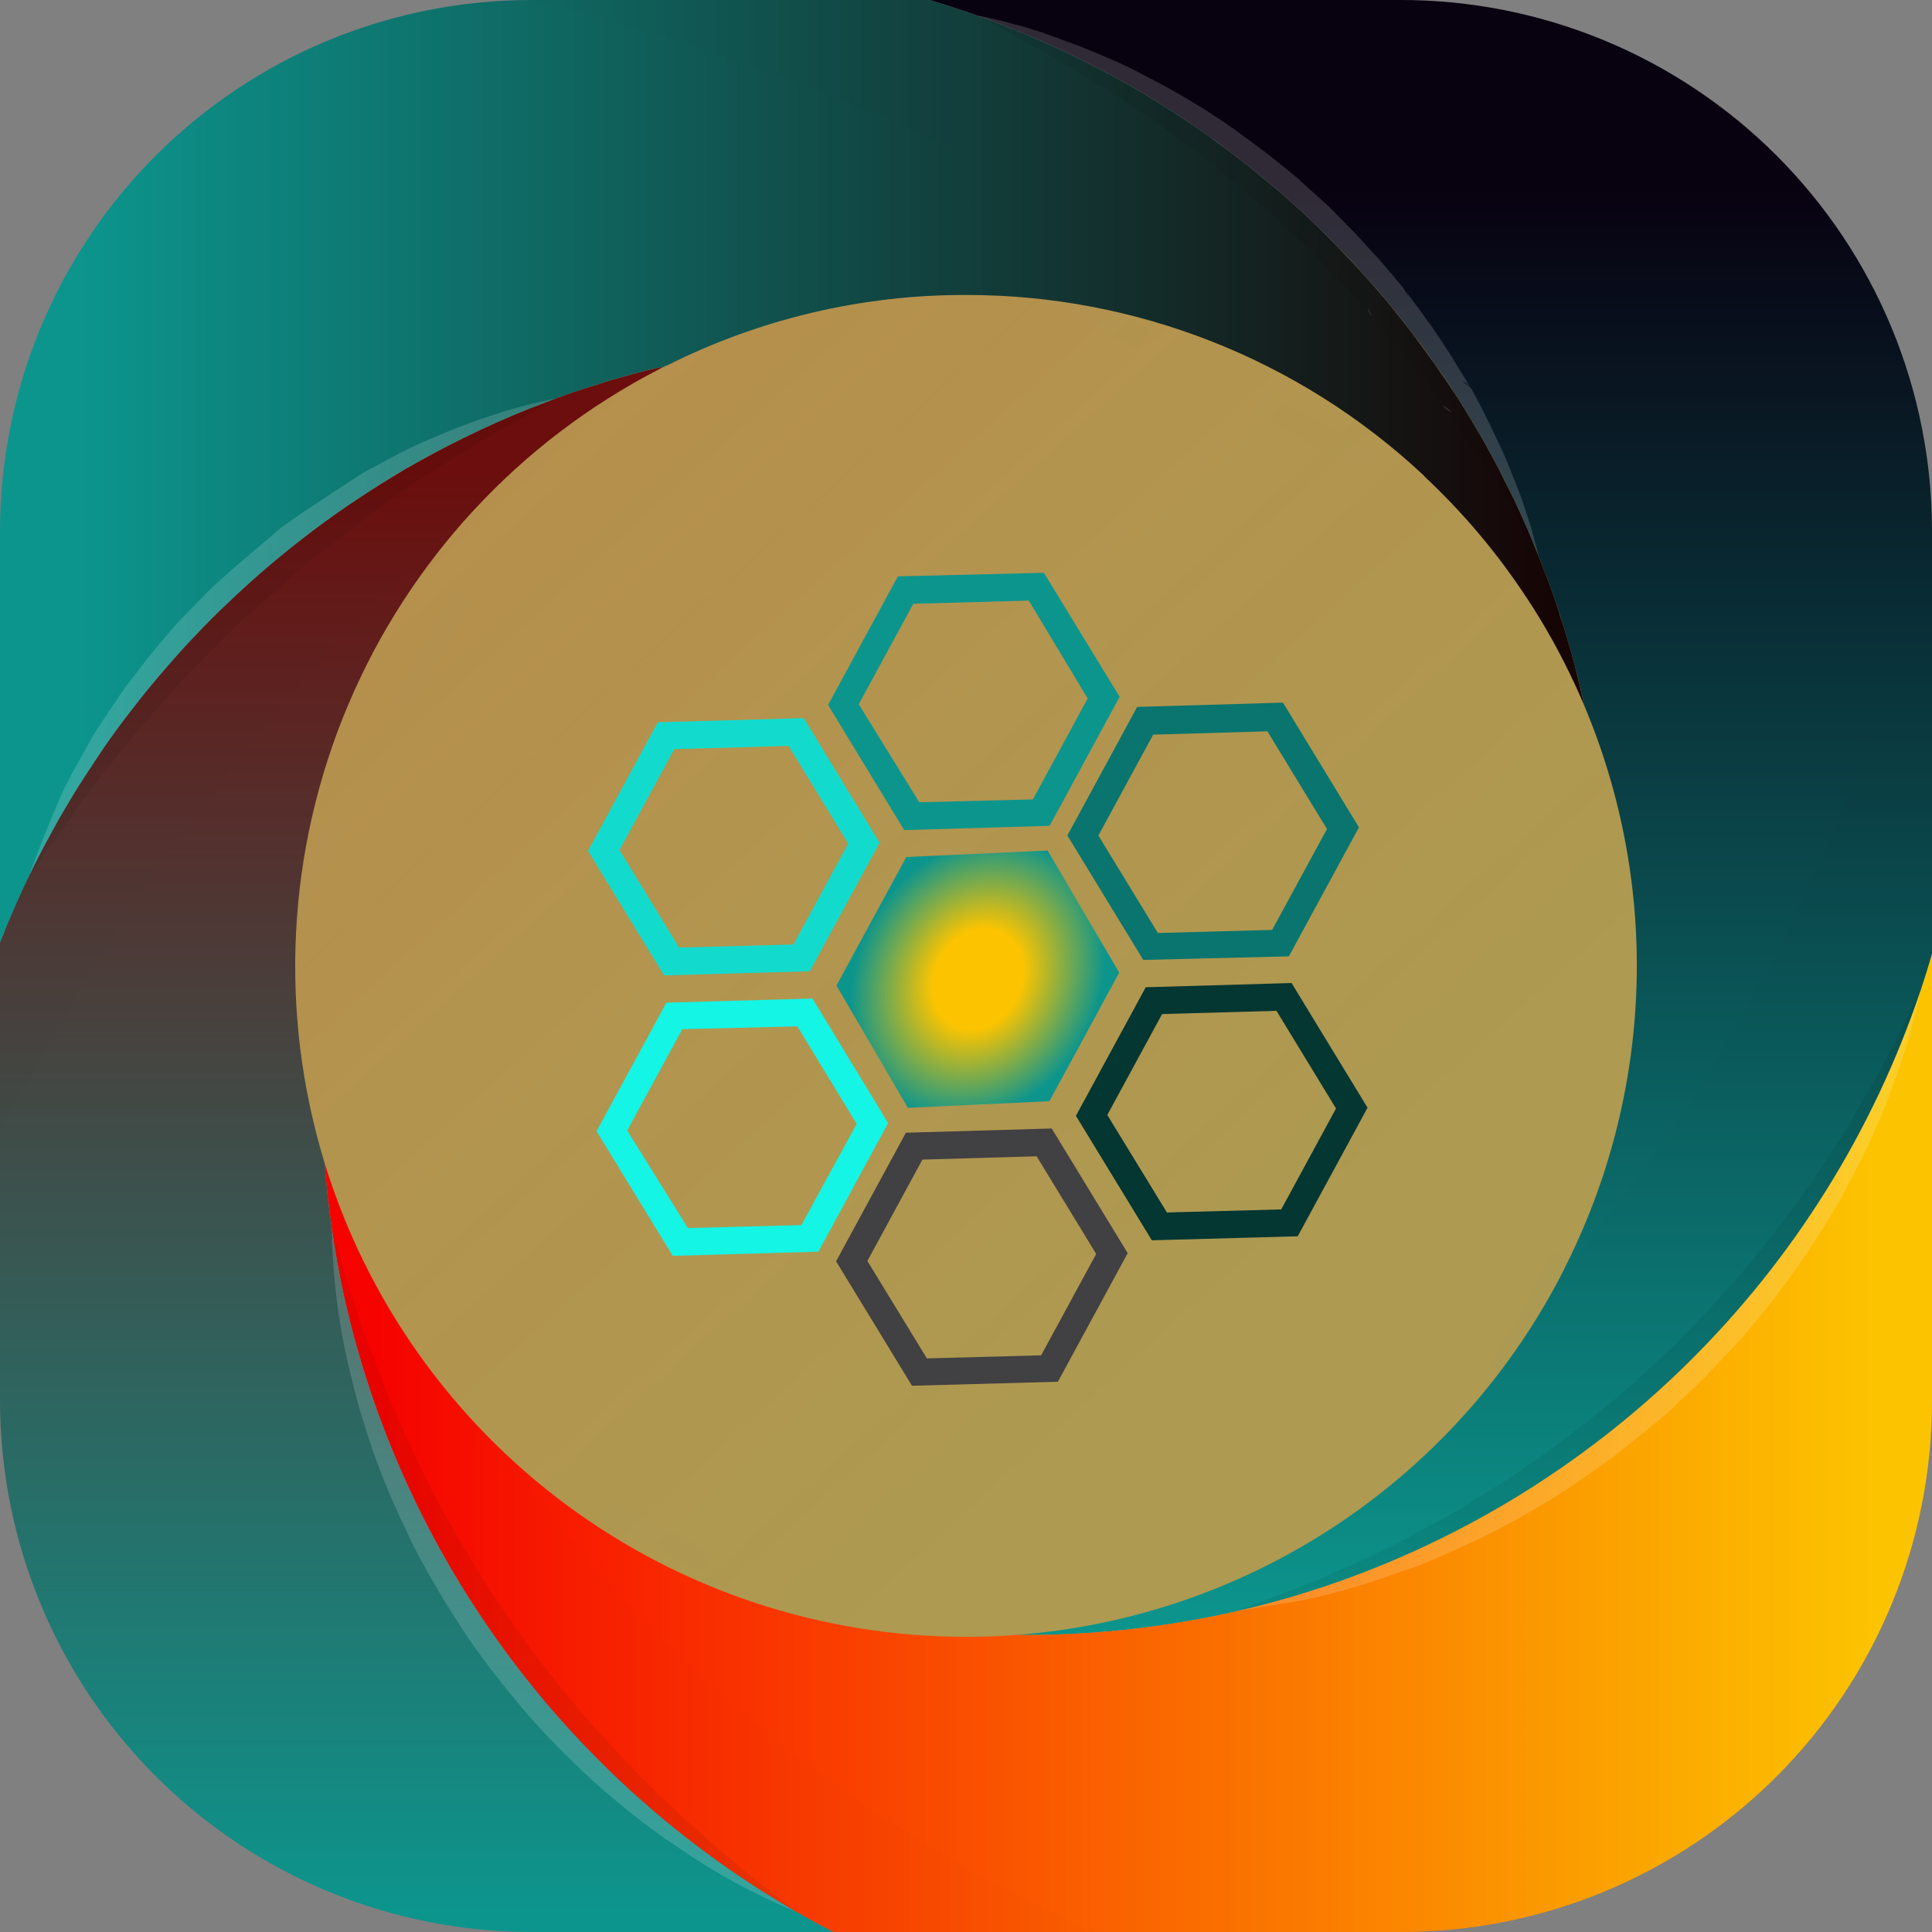 <svg width="86" height="86" viewBox="0 0 86 86" fill="none" xmlns="http://www.w3.org/2000/svg">
<rect x="0" y="0" width="86" height="86" fill="#808080" stroke="none"/>
<rect x="13" y="11" width="65" height="64" fill="url(#paint0_linear)"/>
<g opacity="0.1">
<path opacity="0.1" d="M55.846 81.278L55.203 82.463L54.018 81.82" stroke="#193FCB" stroke-miterlimit="10"/>
<path opacity="0.1" d="M51.743 80.584L7.324 56.462" stroke="#193FCB" stroke-miterlimit="10" stroke-dasharray="5.77 5.77"/>
<path opacity="0.1" d="M6.187 55.844L5.002 55.2L5.646 54.016" stroke="#193FCB" stroke-miterlimit="10"/>
<path opacity="0.1" d="M6.883 51.737L31.003 7.322" stroke="#193FCB" stroke-miterlimit="10" stroke-dasharray="5.77 5.77"/>
<path opacity="0.1" d="M31.621 6.185L32.265 5L33.449 5.643" stroke="#193FCB" stroke-miterlimit="10"/>
<path opacity="0.1" d="M35.728 6.881L80.143 31.001" stroke="#193FCB" stroke-miterlimit="10" stroke-dasharray="5.77 5.77"/>
<path opacity="0.1" d="M81.28 31.619L82.465 32.262L81.822 33.447" stroke="#193FCB" stroke-miterlimit="10"/>
<path opacity="0.1" d="M80.586 35.722L56.464 80.141" stroke="#193FCB" stroke-miterlimit="10" stroke-dasharray="5.77 5.77"/>
</g>
<path d="M39.154 37.513L35.778 31.966L29.281 32.151L26.173 37.874L29.559 43.418L36.046 43.235L39.154 37.513ZM35.318 42.043L30.231 42.18L27.576 37.839L30.016 33.347L35.106 33.203L37.757 37.551L35.318 42.043Z" fill="#12DBCE"/>
<path d="M49.82 43.297L46.632 37.86L40.342 38.149L37.234 43.872L40.413 49.312L46.712 49.019L49.82 43.297Z" fill="url(#paint1_radial)"/>
<path d="M57.492 43.758L51.001 43.946L47.893 49.669L51.272 55.21L57.766 55.031L60.874 49.308L57.492 43.758ZM57.032 53.835L51.944 53.972L49.29 49.631L51.729 45.139L56.82 44.995L59.471 49.343L57.032 53.835Z" fill="#043632"/>
<path d="M29.663 44.631L26.555 50.354L29.947 55.902L36.428 55.716L39.535 49.993L36.166 44.449L29.663 44.631ZM35.671 54.533L30.619 54.664L27.92 50.324L30.37 45.812L35.494 45.687L38.134 50.029L35.671 54.533Z" fill="#14F5E6"/>
<path d="M40.325 50.422L37.217 56.145L40.596 61.685L47.09 61.506L50.198 55.783L46.816 50.233L40.325 50.422ZM46.345 60.33L41.258 60.467L38.61 56.129L41.06 51.618L46.144 51.47L48.795 55.818L46.345 60.33Z" fill="#414042"/>
<path d="M46.722 36.76L49.84 31.018L46.467 25.497L39.968 25.656L36.86 31.379L40.248 36.95L46.722 36.76ZM40.655 26.877L45.795 26.735L48.416 31.092L45.977 35.584L40.92 35.712L38.226 31.349L40.655 26.877Z" fill="#0C958D"/>
<path d="M57.373 42.57L60.492 36.828L57.11 31.277L50.62 31.466L47.512 37.189L50.891 42.73L57.373 42.57ZM51.333 32.701L56.417 32.554L59.068 36.902L56.628 41.394L51.541 41.531L48.893 37.193L51.333 32.701Z" fill="#09756E"/>
<path d="M86 23.66V42.47C85.85 43 85.68 43.53 85.51 44.05C85.503 44.058 85.5 44.069 85.5 44.08C85.5 44.09 85.5 44.09 85.49 44.1C83.383 50.365 79.833 56.047 75.125 60.686C70.418 65.326 64.685 68.794 58.39 70.81C57.32 71.15 56.24 71.45 55.14 71.7C55.127 71.705 55.114 71.709 55.1 71.71C51.994 72.422 48.817 72.781 45.63 72.78H45.2C50.331 72.399 55.276 70.699 59.556 67.845C63.836 64.991 67.306 61.08 69.63 56.49V56.48C71.59 52.62 72.686 48.38 72.841 44.054C72.997 39.728 72.208 35.42 70.53 31.43C70.31 30.4 70.05 29.38 69.75 28.38C69.63 27.96 69.49 27.53 69.35 27.11C69.27 26.85 69.18 26.59 69.09 26.34C68.98 26.04 68.88 25.73 68.75 25.43C68.67 25.22 68.59 25 68.5 24.78C68.34 24.38 68.17 23.97 68 23.56C67.8 23.11 67.61 22.66 67.39 22.22C67.27 21.98 67.16 21.75 67.03 21.51C66.93 21.28 66.8 21.04 66.68 20.81C66.56 20.58 66.43 20.33 66.29 20.09C66.11 19.73 65.9 19.39 65.7 19.05C65.43 18.58 65.14 18.12 64.86 17.66C64.83 17.65 64.83 17.64 64.82 17.61C64.52 17.14 64.21 16.67 63.88 16.23C63.57 15.77 63.24 15.31 62.89 14.87C62.56 14.43 62.22 13.98 61.85 13.55C61.819 13.527 61.795 13.496 61.78 13.46C61.45 13.06 61.12 12.67 60.76 12.29C60.39 11.87 60.02 11.47 59.62 11.07C59.24 10.66 58.85 10.27 58.43 9.88C58.06 9.52 57.67 9.16 57.26 8.81L57.2 8.75C56.99 8.57 56.78 8.38 56.57 8.21C56.35 8.02 56.13 7.84 55.91 7.67C55.49 7.32 55.04 6.97 54.59 6.64C54.36 6.46 54.13 6.28 53.89 6.12C53.65 5.96 53.41 5.79 53.18 5.62C53.08 5.55 52.98 5.49 52.88 5.42C52.45 5.13 52 4.84 51.55 4.56C51.03 4.23 50.5 3.92 49.96 3.62C49.75 3.5 49.55 3.38 49.33 3.28C49.12 3.16 48.92 3.06 48.7 2.95C48.5 2.835 48.293 2.731 48.08 2.64C47.61 2.4 47.12 2.17 46.63 1.95C46.49 1.88 46.34 1.81 46.19 1.75C45.84 1.59 45.48 1.46 45.12 1.31C45.054 1.275 44.983 1.248 44.91 1.23C44.66 1.12 44.41 1.02 44.15 0.93C43.91 0.84 43.67 0.75 43.41 0.67L43.39 0.66L43.38 0.65C43.14 0.56 42.89 0.48 42.63 0.4C42.21 0.25 41.78 0.13 41.36 2.89908e-05H62.33C65.439 -0.005 68.519 0.604 71.392 1.791C74.265 2.978 76.876 4.721 79.075 6.918C81.274 9.116 83.017 11.726 84.206 14.599C85.394 17.472 86.004 20.551 86 23.66Z" fill="url(#paint2_linear)"/>
<path d="M86 42.47V62.33C86.005 65.44 85.397 68.52 84.209 71.394C83.022 74.269 81.278 76.88 79.079 79.079C76.88 81.278 74.269 83.021 71.394 84.209C68.52 85.397 65.44 86.005 62.33 86H37.09C36.55 85.72 36.01 85.43 35.48 85.12H35.47C35.46 85.11 35.46 85.11 35.45 85.11C26.109 79.723 19.179 70.969 16.08 60.64C15.494 58.689 15.056 56.697 14.77 54.68V54.66C14.63 53.71 14.52 52.74 14.45 51.77C16.328 57.877 20.114 63.22 25.253 67.016C30.391 70.812 36.611 72.86 43 72.86C43.75 72.86 44.48 72.84 45.2 72.78H45.63C48.817 72.781 51.994 72.422 55.1 71.71C55.114 71.708 55.127 71.705 55.14 71.7C56.24 71.45 57.32 71.15 58.39 70.81C64.685 68.794 70.418 65.326 75.125 60.686C79.832 56.047 83.383 50.365 85.49 44.1C85.5 44.09 85.5 44.09 85.5 44.08C85.5 44.069 85.503 44.058 85.51 44.05C85.68 43.53 85.848 43 86 42.47Z" fill="url(#paint3_linear)"/>
<path d="M37.09 86H23.67C17.392 86 11.372 83.506 6.933 79.067C2.494 74.628 0 68.608 0 62.33V41.95C0.4 40.92 0.84 39.9 1.32 38.91L1.34 38.89C1.6 38.35 1.87 37.82 2.16 37.3C2.33 36.98 2.51 36.66 2.68 36.34C3.04 35.74 3.39 35.15 3.77 34.57C4.13 34.01 4.49 33.46 4.88 32.91C5.27 32.36 5.68 31.83 6.09 31.3C6.5 30.77 6.93 30.26 7.36 29.76C7.79 29.26 8.24 28.76 8.71 28.27C9.18 27.78 9.64 27.31 10.13 26.85C11.09 25.93 12.1 25.05 13.15 24.22C14.18 23.4 15.25 22.64 16.35 21.92C16.379 21.901 16.409 21.885 16.44 21.87C16.99 21.51 17.56 21.17 18.12 20.83C18.153 20.82 18.184 20.802 18.21 20.78L19.02 20.33C19.72 19.95 20.42 19.59 21.14 19.25C21.48 19.08 21.83 18.93 22.18 18.77C22.61 18.58 23.05 18.39 23.48 18.22C23.89 18.06 24.31 17.9 24.73 17.74L24.75 17.73C25.01 17.64 25.28 17.54 25.54 17.45C25.91 17.33 26.3 17.2 26.68 17.09C26.946 16.993 27.216 16.91 27.49 16.84C28.15 16.65 28.82 16.47 29.49 16.32C29.445 16.359 29.399 16.396 29.35 16.43C23.118 19.64 18.212 24.938 15.489 31.397C12.766 37.856 12.398 45.067 14.45 51.77C14.52 52.74 14.63 53.71 14.77 54.66V54.68C15.056 56.697 15.494 58.689 16.08 60.64C19.179 70.967 26.108 79.719 35.448 85.106C35.458 85.106 35.458 85.106 35.468 85.116H35.478C36.01 85.43 36.548 85.72 37.09 86Z" fill="url(#paint4_linear)"/>
<path d="M70.5 31.32C70.29 30.33 70.04 29.34 69.75 28.38C69.66 28.06 69.55 27.72 69.44 27.4C69.4 27.26 69.37 27.16 69.35 27.11C69.27 26.85 69.18 26.59 69.09 26.34C68.98 26.04 68.88 25.73 68.75 25.43C68.67 25.22 68.59 25 68.5 24.78C68.34 24.38 68.17 23.97 68 23.56C67.8 23.11 67.6 22.66 67.39 22.22C67.27 21.98 67.16 21.75 67.03 21.51C66.92 21.28 66.8 21.04 66.68 20.81C66.56 20.58 66.43 20.33 66.29 20.09C66.11 19.73 65.9 19.39 65.7 19.05C65.43 18.58 65.14 18.12 64.86 17.66C64.83 17.65 64.83 17.64 64.82 17.61C64.51 17.14 64.2 16.68 63.88 16.23C63.56 15.78 63.23 15.32 62.89 14.87C62.55 14.42 62.21 13.99 61.85 13.55C61.819 13.527 61.795 13.496 61.78 13.46C61.44 13.06 61.11 12.67 60.76 12.29C60.38 11.87 60.01 11.47 59.62 11.07C59.23 10.67 58.85 10.27 58.43 9.88C58.06 9.52 57.67 9.16 57.26 8.81L57.2 8.75C56.99 8.57 56.78 8.38 56.57 8.21L55.91 7.67C55.49 7.32 55.04 6.97 54.59 6.64C54.36 6.47 54.12 6.3 53.89 6.12C53.66 5.94 53.41 5.79 53.18 5.62C53.08 5.55 52.98 5.49 52.88 5.42C52.45 5.13 52 4.84 51.55 4.56C51.03 4.23 50.5 3.92 49.96 3.62C49.75 3.5 49.55 3.38 49.33 3.28C49.12 3.16 48.92 3.06 48.7 2.95C48.499 2.835 48.292 2.731 48.08 2.64C47.61 2.4 47.13 2.17 46.63 1.95C46.49 1.88 46.34 1.81 46.19 1.75C45.83 1.59 45.48 1.44 45.12 1.31C45.054 1.275 44.983 1.248 44.91 1.23C44.66 1.12 44.41 1.02 44.15 0.93C43.91 0.84 43.67 0.75 43.41 0.67L43.39 0.66L43.38 0.65C43.14 0.56 42.89 0.48 42.63 0.4C42.21 0.25 41.78 0.13 41.36 3.38276e-07H23.66C20.553 -0.001 17.476 0.611 14.605 1.8C11.734 2.989 9.126 4.732 6.929 6.929C4.732 9.126 2.989 11.734 1.8 14.605C0.611 17.476 -0.001 20.553 3.38259e-07 23.66V41.95C0.41 40.9 0.86 39.87 1.35 38.87C1.92 37.69 2.55 36.55 3.22 35.44C3.39 35.15 3.58 34.86 3.77 34.57C4.13 34.01 4.49 33.46 4.88 32.91C5.27 32.36 5.66 31.83 6.09 31.3C6.49 30.78 6.91 30.26 7.36 29.76C7.81 29.26 8.24 28.75 8.71 28.27C9.16 27.78 9.64 27.3 10.13 26.85C11.092 25.923 12.1 25.045 13.15 24.22C14.173 23.405 15.238 22.644 16.34 21.94C16.371 21.913 16.404 21.89 16.44 21.87C16.97 21.52 17.5 21.19 18.05 20.87C19.797 19.863 21.611 18.978 23.48 18.22C23.89 18.06 24.31 17.9 24.73 17.74L24.75 17.73C25.01 17.64 25.28 17.54 25.54 17.45C25.585 17.441 25.628 17.428 25.67 17.41C26.01 17.29 26.35 17.19 26.68 17.09C26.946 16.993 27.216 16.91 27.49 16.84C28.15 16.65 28.82 16.47 29.49 16.32C29.44 16.35 29.4 16.4 29.35 16.43C29.46 16.37 29.56 16.33 29.66 16.27H29.69C33.819 14.194 38.378 13.118 43 13.13C50.554 13.121 57.829 15.985 63.35 21.14C63.38 21.17 63.41 21.19 63.42 21.22C65.129 22.819 66.643 24.615 67.93 26.57L67.94 26.58C68.16 26.92 68.38 27.26 68.59 27.61C69.328 28.835 69.976 30.112 70.53 31.43C70.517 31.394 70.507 31.357 70.5 31.32Z" fill="url(#paint5_linear)"/>
<g style="mix-blend-mode:multiply" opacity="0.08">
<g style="mix-blend-mode:multiply" opacity="0.08">
<path d="M86 24.57V42.47C83.47 51.218 78.164 58.906 70.882 64.373C63.599 69.841 54.736 72.791 45.63 72.78H45.2C50.331 72.399 55.276 70.699 59.556 67.845C63.836 64.991 67.306 61.08 69.63 56.49C69.64 56.48 69.63 56.48 69.63 56.48C75.83 49.37 81.78 39.18 86 24.57Z" fill="black"/>
</g>
</g>
<g style="mix-blend-mode:multiply" opacity="0.08">
<g style="mix-blend-mode:multiply" opacity="0.08">
<path d="M48.74 86H37.09C30.705 82.706 25.271 77.829 21.308 71.837C17.344 65.844 14.983 58.935 14.45 51.77C15.979 56.747 18.785 61.236 22.59 64.79C29.24 74.084 38.274 81.411 48.74 86Z" fill="black"/>
</g>
</g>
<g style="mix-blend-mode:multiply" opacity="0.08">
<g style="mix-blend-mode:multiply" opacity="0.08">
<path d="M29.49 16.32C29.445 16.359 29.399 16.396 29.35 16.43C26.191 18.063 23.347 20.243 20.95 22.87C14.69 28.3 6.9 37.01 0 50.49V41.95C0.616 40.354 1.338 38.8 2.16 37.3C2.33 36.98 2.51 36.66 2.68 36.34C3.04 35.74 3.39 35.15 3.77 34.57C4.13 34.01 4.49 33.46 4.88 32.91C5.27 32.36 5.68 31.83 6.09 31.3C6.5 30.77 6.93 30.26 7.36 29.76C7.79 29.26 8.24 28.76 8.71 28.27C9.18 27.78 9.64 27.31 10.13 26.85C11.09 25.93 12.1 25.05 13.15 24.22C14.18 23.4 15.25 22.64 16.35 21.92C16.379 21.901 16.409 21.885 16.44 21.87C16.99 21.51 17.56 21.17 18.12 20.83C18.153 20.82 18.184 20.802 18.21 20.78L19.02 20.33C19.72 19.95 20.42 19.59 21.14 19.25C21.48 19.08 21.83 18.93 22.18 18.77C22.61 18.58 23.05 18.39 23.48 18.22C24.16 17.95 24.85 17.69 25.54 17.45C25.91 17.33 26.3 17.2 26.68 17.09C26.946 16.993 27.216 16.91 27.49 16.84C28.148 16.65 28.82 16.47 29.49 16.32Z" fill="black"/>
</g>
</g>
<g style="mix-blend-mode:multiply" opacity="0.08">
<g style="mix-blend-mode:multiply" opacity="0.08">
<path d="M70.53 31.43C69.976 30.112 69.328 28.835 68.59 27.61C68.418 27.24 68.2 26.894 67.94 26.58L67.93 26.57C66.643 24.615 65.129 22.819 63.42 21.22C63.41 21.19 63.38 21.17 63.35 21.14C56.8 14.24 44.81 5.45 23.67 0H41.36C41.78 0.13 42.21 0.25 42.63 0.4C42.89 0.48 43.14 0.56 43.38 0.65C43.39 0.65 43.4 0.67 43.41 0.67C43.67 0.75 43.91 0.84 44.15 0.93C44.41 1.02 44.66 1.12 44.91 1.23C44.983 1.248 45.053 1.275 45.12 1.31C45.48 1.44 45.83 1.59 46.19 1.75C46.34 1.81 46.49 1.88 46.63 1.95C47.13 2.17 47.61 2.4 48.08 2.64C48.292 2.731 48.499 2.835 48.7 2.95C48.92 3.06 49.12 3.16 49.33 3.28C49.55 3.38 49.75 3.5 49.96 3.62C50.5 3.92 51.03 4.23 51.55 4.56C52 4.84 52.45 5.13 52.88 5.42C52.98 5.49 53.08 5.55 53.18 5.62C53.41 5.79 53.65 5.95 53.89 6.12C54.13 6.29 54.36 6.47 54.59 6.64C55.04 6.97 55.49 7.32 55.91 7.67L56.57 8.21C56.78 8.38 56.99 8.57 57.2 8.75L57.26 8.81C57.67 9.16 58.06 9.52 58.43 9.88C58.85 10.27 59.24 10.66 59.62 11.07C60 11.48 60.38 11.87 60.76 12.29C61.11 12.67 61.44 13.06 61.78 13.46C61.795 13.496 61.819 13.527 61.85 13.55C62.21 13.99 62.55 14.43 62.89 14.87C63.23 15.31 63.56 15.77 63.88 16.23C64.2 16.69 64.51 17.14 64.82 17.61C64.83 17.64 64.83 17.65 64.86 17.66C65.14 18.12 65.43 18.58 65.7 19.05C65.9 19.39 66.11 19.73 66.29 20.09C66.43 20.33 66.55 20.57 66.68 20.81C66.81 21.05 66.92 21.28 67.03 21.51C67.16 21.75 67.27 21.98 67.39 22.22C67.6 22.66 67.8 23.11 68 23.56C68.17 23.97 68.34 24.38 68.5 24.78C68.59 25 68.67 25.22 68.75 25.43C68.88 25.73 68.98 26.04 69.09 26.34C69.18 26.59 69.27 26.85 69.35 27.11C69.37 27.16 69.4 27.26 69.44 27.4C69.5 27.62 69.59 27.95 69.69 28.32C69.98 29.4 70.37 30.85 70.5 31.32C70.507 31.357 70.517 31.394 70.53 31.43Z" fill="black"/>
</g>
</g>
<g style="mix-blend-mode:multiply" opacity="0.25">
<g style="mix-blend-mode:multiply" opacity="0.25">
<path d="M35.469 85.12C35.459 85.11 35.459 85.11 35.45 85.11C26.108 79.723 19.178 70.969 16.079 60.64C15.494 58.689 15.056 56.697 14.77 54.68C14.809 54.79 14.96 55.35 15.229 56.24C15.52 57.24 15.97 58.66 16.579 60.31C16.91 61.14 17.239 62.03 17.64 62.95C17.829 63.42 18.049 63.89 18.279 64.37C18.509 64.85 18.72 65.33 18.97 65.82C19.45 66.81 20.009 67.79 20.579 68.78C21.149 69.77 21.779 70.76 22.439 71.71C23.079 72.68 23.77 73.62 24.48 74.52C25.189 75.42 25.91 76.29 26.649 77.1C27.39 77.91 28.099 78.68 28.82 79.39C29.54 80.1 30.209 80.74 30.89 81.34C31.57 81.94 32.15 82.46 32.719 82.93C33.289 83.4 33.77 83.78 34.179 84.11C34.947 84.706 35.419 85.07 35.469 85.12Z" fill="black"/>
</g>
</g>
<g style="mix-blend-mode:multiply" opacity="0.25">
<g style="mix-blend-mode:multiply" opacity="0.25">
<path d="M85.49 44.1C83.383 50.365 79.832 56.047 75.124 60.686C70.417 65.326 64.684 68.794 58.39 70.81C57.32 71.15 56.24 71.45 55.14 71.7C55.28 71.63 55.88 71.39 56.83 71.03C57.36 70.81 58.09 70.6 58.78 70.27C59.52 69.92 60.41 69.59 61.28 69.14C61.72 68.92 62.18 68.69 62.66 68.46C63.13 68.2 63.61 67.93 64.11 67.66C64.625 67.393 65.125 67.099 65.61 66.78C66.11 66.46 66.64 66.17 67.15 65.82C67.66 65.47 68.18 65.12 68.7 64.76C69.22 64.4 69.71 63.99 70.23 63.61C70.75 63.23 71.25 62.81 71.75 62.39C72.25 61.97 72.76 61.56 73.22 61.09C73.7 60.64 74.2 60.22 74.66 59.76C75.12 59.3 75.57 58.82 76.02 58.36C76.86 57.38 77.75 56.47 78.49 55.48C79.28 54.54 79.95 53.55 80.63 52.64C80.94 52.17 81.24 51.7 81.53 51.26C81.829 50.838 82.106 50.401 82.36 49.95C82.86 49.09 83.34 48.31 83.71 47.59C84.08 46.87 84.45 46.25 84.68 45.71C85.1 44.84 85.4 44.27 85.49 44.1Z" fill="black"/>
</g>
</g>
<g style="mix-blend-mode:multiply" opacity="0.25">
<g style="mix-blend-mode:multiply" opacity="0.25">
<path d="M24.73 17.74L22.69 18.9C22 19.27 21.34 19.69 20.67 20.09C20 20.49 19.35 20.92 18.7 21.33L18.45 21.49L18.24 21.64L17.75 21.98L17.27 22.32L17.03 22.49L16.92 22.57C16.93 22.56 16.94 22.55 16.94 22.54L16.84 22.63L14.56 24.38L13.99 24.81L13.84 24.91L13.79 24.95H13.78V24.96L13.77 24.97L13.74 24.99L13.5 25.2L12.43 26.16C12.07 26.48 11.72 26.8 11.35 27.1L10.81 27.57L10.34 28.02L9.35 29C9.03 29.35 8.69 29.69 8.36 30.03L8.11 30.29L8.06 30.34L8.05 30.35H8.04L8.03 30.37L8.01 30.38L7.9 30.52L7.42 31.06L6.95 31.59L6.73 31.83L6.5 32.1L5.57 33.2L4.71 34.3L4.26 34.86L3.84 35.42C3.56 35.74 3.29 36.19 3.02 36.57C2.48 37.35 1.92 38.13 1.34 38.89C1.6 38.35 1.87 37.82 2.16 37.3C2.33 36.98 2.51 36.66 2.68 36.34C3.04 35.74 3.39 35.15 3.77 34.57C4.13 34.01 4.49 33.46 4.88 32.91C5.27 32.36 5.68 31.83 6.09 31.3C6.5 30.77 6.93 30.26 7.36 29.76C7.79 29.26 8.24 28.76 8.71 28.27C9.18 27.78 9.64 27.31 10.13 26.85C11.09 25.93 12.1 25.05 13.15 24.22C14.18 23.4 15.25 22.64 16.35 21.92C16.379 21.901 16.409 21.884 16.44 21.87C16.99 21.51 17.56 21.17 18.12 20.83C18.153 20.819 18.183 20.802 18.21 20.78L19.02 20.33C19.72 19.95 20.42 19.59 21.14 19.25C21.48 19.08 21.83 18.93 22.18 18.77C22.61 18.58 23.05 18.39 23.48 18.22C23.89 18.06 24.31 17.9 24.73 17.74Z" fill="black"/>
</g>
</g>
<g style="mix-blend-mode:multiply" opacity="0.25">
<g style="mix-blend-mode:multiply" opacity="0.25">
<path d="M68.5 24.78C68.16 24.19 67.84 23.62 67.49 23.04L67.23 22.61C67.14 22.45 67.08 22.34 66.98 22.19L66.45 21.34L65.92 20.51L65.36 19.67L64.34 18.18L64.32 18.16C64.281 18.121 64.248 18.078 64.22 18.03C64.219 18.022 64.216 18.015 64.21 18.01V18L63.46 17.03C63.33 16.86 63.22 16.7 63.08 16.54L62.69 16.05L62.3 15.55L62.13 15.34L61.93 15.09L61.19 14.21L61.17 14.19C61.153 14.168 61.133 14.147 61.11 14.13C61.078 14.095 61.048 14.058 61.02 14.02C60.67 13.65 60.34 13.26 60.01 12.9L58.91 11.75L57.748 10.606L56.598 9.536L56.568 9.506V9.496H56.558C56.268 9.236 55.978 8.976 55.668 8.716L55.218 8.356L54.758 7.976L53.838 7.216L53.368 6.846L52.908 6.496C52.738 6.376 52.608 6.276 52.428 6.156L51.968 5.826L51.478 5.476L51.238 5.296C51.208 5.276 51.138 5.236 51.138 5.226L51.008 5.146L50.008 4.476L49.038 3.846L49.008 3.836C48.698 3.636 48.388 3.436 48.048 3.246L47.048 2.656L46.048 2.076L45.028 1.526L44.998 1.506L44.848 1.426L44.828 1.416C44.368 1.176 43.888 0.906 43.408 0.666C43.668 0.746 43.908 0.836 44.148 0.926C44.408 1.016 44.658 1.116 44.908 1.226C44.981 1.244 45.052 1.271 45.118 1.306C45.478 1.436 45.828 1.586 46.188 1.746C46.338 1.806 46.488 1.876 46.628 1.946C47.128 2.166 47.608 2.396 48.078 2.636C48.291 2.727 48.498 2.831 48.698 2.946C48.918 3.056 49.118 3.156 49.328 3.276C49.548 3.376 49.748 3.496 49.958 3.616C50.498 3.916 51.028 4.226 51.548 4.556C51.998 4.836 52.448 5.126 52.878 5.416C52.978 5.486 53.078 5.546 53.178 5.616C53.408 5.786 53.648 5.946 53.888 6.116C54.128 6.286 54.358 6.466 54.588 6.636C55.038 6.966 55.488 7.316 55.908 7.666L56.568 8.206C56.778 8.376 56.988 8.566 57.198 8.746L57.258 8.806C57.668 9.156 58.058 9.516 58.428 9.876C58.848 10.266 59.238 10.656 59.618 11.066C59.998 11.476 60.378 11.866 60.758 12.286C61.108 12.666 61.438 13.056 61.778 13.456C61.793 13.492 61.817 13.523 61.848 13.546C62.208 13.986 62.548 14.426 62.888 14.866C63.228 15.306 63.558 15.766 63.878 16.226C64.198 16.686 64.508 17.136 64.818 17.606C64.828 17.636 64.828 17.646 64.858 17.656C65.138 18.116 65.428 18.576 65.698 19.046C65.898 19.386 66.108 19.726 66.288 20.086C66.428 20.326 66.548 20.566 66.678 20.806C66.808 21.046 66.918 21.276 67.028 21.506C67.158 21.746 67.268 21.976 67.388 22.216C67.598 22.656 67.798 23.106 67.998 23.556C68.17 23.97 68.34 24.38 68.5 24.78Z" fill="black"/>
</g>
</g>
<g style="mix-blend-mode:screen" opacity="0.4">
<g style="mix-blend-mode:screen" opacity="0.4">
<path d="M35.448 85.106C35.328 85.056 34.788 84.836 33.968 84.436C33.488 84.206 32.918 83.926 32.278 83.556C31.638 83.186 30.918 82.746 30.188 82.236C29.371 81.698 28.583 81.117 27.828 80.496C26.974 79.808 26.156 79.077 25.378 78.306C24.533 77.492 23.735 76.63 22.988 75.726C22.218 74.806 21.478 73.836 20.788 72.836C20.108 71.816 19.468 70.776 18.898 69.726C18.6 69.211 18.329 68.68 18.088 68.136C17.828 67.606 17.588 67.076 17.368 66.556C16.933 65.548 16.556 64.516 16.238 63.466C15.908 62.476 15.688 61.516 15.478 60.636C15.153 59.211 14.939 57.764 14.838 56.306C14.768 55.376 14.768 54.796 14.768 54.676C15.054 56.693 15.492 58.685 16.078 60.636C19.177 70.965 26.106 79.719 35.448 85.106Z" fill="white"/>
</g>
</g>
<g style="mix-blend-mode:screen" opacity="0.4">
<g style="mix-blend-mode:screen" opacity="0.4">
<path d="M85.49 44.1C85.46 44.26 85.31 44.89 85.06 45.86C84.92 46.44 84.68 47.12 84.41 47.9C84.112 48.778 83.768 49.639 83.38 50.48C82.99 51.43 82.44 52.39 81.9 53.43C80.615 55.642 79.125 57.728 77.45 59.66C76.98 60.15 76.52 60.65 76.05 61.14C75.58 61.63 75.06 62.1 74.57 62.57C74.08 63.04 73.53 63.47 73 63.9C72.47 64.33 71.95 64.77 71.39 65.15C70.325 65.936 69.216 66.66 68.07 67.32C67.004 67.936 65.906 68.493 64.78 68.99C64.23 69.22 63.72 69.47 63.21 69.67C62.68 69.85 62.18 70.03 61.69 70.2C60.821 70.509 59.936 70.773 59.04 70.99C58.345 71.17 57.64 71.31 56.93 71.41C55.93 71.58 55.3 71.68 55.14 71.7C56.24 71.45 57.32 71.15 58.39 70.81C64.684 68.794 70.417 65.326 75.124 60.686C79.832 56.047 83.383 50.365 85.49 44.1Z" fill="white"/>
</g>
</g>
<g style="mix-blend-mode:screen" opacity="0.4">
<g style="mix-blend-mode:screen" opacity="0.4">
<path d="M13.74 24.99C13.75 24.97 13.77 24.97 13.77 24.96V24.97L13.74 24.99Z" fill="white"/>
</g>
</g>
<g style="mix-blend-mode:screen" opacity="0.4">
<g style="mix-blend-mode:screen" opacity="0.4">
<path d="M24.73 17.74C24.31 17.9 23.89 18.06 23.48 18.22C21.612 18.978 19.797 19.863 18.05 20.87C17.5 21.19 16.97 21.52 16.44 21.87C16.405 21.89 16.371 21.913 16.34 21.94C15.238 22.644 14.173 23.405 13.15 24.22C12.1 25.045 11.092 25.923 10.13 26.85C9.64 27.3 9.16 27.78 8.71 28.27C8.24 28.75 7.8 29.25 7.36 29.76C6.92 30.27 6.49 30.78 6.09 31.3C5.66 31.83 5.26 32.37 4.88 32.91C4.5 33.45 4.13 34.01 3.77 34.57C3.58 34.86 3.39 35.15 3.22 35.44C2.55 36.55 1.92 37.69 1.35 38.87C1.34 38.88 1.33 38.9 1.32 38.91C1.65 38 2 37.1 2.37 36.22C2.58 35.77 2.71 35.35 2.97 34.88L3.32 34.22L3.67 33.6C3.91 33.16 4.11 32.79 4.41 32.32L5.21 31.13L5.41 30.83L5.64 30.51L6.52 29.37L6.63 29.23L6.77 29.06L7 28.78C7.31 28.42 7.61 28.05 7.93 27.69L8.96 26.64L9.21 26.38L9.4 26.19L9.52 26.08L10.05 25.6C10.4 25.28 10.77 24.97 11.14 24.66L12.23 23.73L12.5 23.5L12.6 23.42L12.64 23.4L12.71 23.34L12.86 23.24L13.45 22.83L15.84 21.25L15.74 21.34C15.827 21.265 15.921 21.198 16.02 21.14L16.14 21.06L16.4 20.92L16.92 20.64L17.44 20.36L17.72 20.21L17.99 20.07C18.71 19.71 19.44 19.41 20.18 19.11C20.92 18.81 21.68 18.56 22.44 18.31C23.19 18.08 23.97 17.9 24.73 17.74Z" fill="white"/>
</g>
</g>
<g style="mix-blend-mode:screen" opacity="0.4">
<g style="mix-blend-mode:screen" opacity="0.4">
<path d="M60.87 13.69L61.07 14.07L61.02 14.02C60.951 13.92 60.9 13.808 60.87 13.69Z" fill="white"/>
</g>
</g>
<g style="mix-blend-mode:screen" opacity="0.4">
<g style="mix-blend-mode:screen" opacity="0.4">
<path d="M64.13 17.84L64.17 17.94C64.153 17.908 64.14 17.875 64.13 17.84Z" fill="white"/>
</g>
</g>
<g style="mix-blend-mode:screen" opacity="0.4">
<g style="mix-blend-mode:screen" opacity="0.4">
<path d="M64.231 18.03L64.63 18.35C64.577 18.334 64.527 18.311 64.481 18.28C64.429 18.255 64.381 18.221 64.341 18.18L64.32 18.16L64.231 18.03Z" fill="white"/>
</g>
</g>
<g style="mix-blend-mode:screen" opacity="0.4">
<g style="mix-blend-mode:screen" opacity="0.4">
<path d="M68.5 24.78C68.34 24.38 68.17 23.97 68 23.56C67.8 23.11 67.61 22.66 67.39 22.22C67.27 21.98 67.16 21.75 67.03 21.51C66.93 21.28 66.8 21.04 66.68 20.81C66.56 20.58 66.43 20.33 66.29 20.09C66.11 19.73 65.9 19.39 65.7 19.05C65.43 18.58 65.14 18.12 64.86 17.66C64.83 17.65 64.83 17.64 64.82 17.61C64.52 17.14 64.21 16.67 63.88 16.23C63.57 15.77 63.24 15.31 62.89 14.87C62.56 14.43 62.22 13.98 61.85 13.55C61.819 13.527 61.795 13.496 61.78 13.46C61.45 13.06 61.12 12.67 60.76 12.29C60.39 11.87 60.02 11.47 59.62 11.07C59.24 10.66 58.85 10.27 58.43 9.88C58.06 9.52 57.67 9.16 57.26 8.81L57.2 8.75C56.99 8.57 56.78 8.38 56.57 8.21C56.35 8.02 56.13 7.84 55.91 7.67C55.49 7.32 55.04 6.97 54.59 6.64C54.36 6.46 54.13 6.28 53.89 6.12C53.65 5.96 53.41 5.79 53.18 5.62C53.08 5.55 52.98 5.49 52.88 5.42C52.45 5.13 52 4.84 51.55 4.56C51.03 4.23 50.5 3.92 49.96 3.62C49.75 3.5 49.55 3.38 49.33 3.28C49.12 3.16 48.92 3.06 48.7 2.95C48.5 2.835 48.293 2.731 48.08 2.64C47.61 2.4 47.12 2.17 46.63 1.95C46.49 1.88 46.34 1.81 46.19 1.75C45.84 1.59 45.48 1.46 45.12 1.31C45.054 1.275 44.983 1.248 44.91 1.23C44.66 1.12 44.41 1.02 44.15 0.93C43.91 0.84 43.67 0.75 43.41 0.67C43.93 0.77 44.46 0.88 44.97 1.03L45.24 1.11L45.21 1.09L45.77 1.25L46.34 1.43L47.45 1.83L47.99 2.03L48.54 2.25C48.89 2.39 49.25 2.55 49.62 2.71L50.17 2.96L50.74 3.25L51.81 3.81L51.94 3.88L52.1 3.97L52.36 4.12L52.88 4.42L53.42 4.75C53.58 4.84 53.77 4.97 53.94 5.08L54.46 5.42L54.95 5.76L55.93 6.48L56.41 6.84L56.9 7.23C57.21 7.47 57.52 7.74 57.84 8L57.86 8.02L57.89 8.06L57.95 8.12L57.92 8.08L59.16 9.2L60.3 10.36L61.42 11.58C61.79 12.01 62.14 12.42 62.49 12.85L62.51 12.89L62.69 13.23C62.66 13.126 62.613 13.028 62.55 12.94L62.58 12.97L63.33 13.98L63.51 14.24L63.72 14.52L64.07 15.04L64.42 15.57C64.54 15.74 64.66 15.94 64.76 16.11L65.43 17.21L65.45 17.25C65.386 17.158 65.304 17.08 65.21 17.02C65.14 16.99 65.11 16.98 65.09 16.97L65.45 17.25L65.46 17.27L65.49 17.29L65.96 18.17L66.18 18.62C66.28 18.81 66.34 18.93 66.41 19.09L66.84 19.99L67.04 20.45L67.24 20.94L67.61 21.87C67.67 22.02 67.74 22.21 67.79 22.36L67.94 22.83C68.04 23.15 68.17 23.48 68.24 23.8L68.5 24.78Z" fill="white"/>
</g>
</g>
<defs>
<linearGradient id="paint0_linear" x1="10.5" y1="8" x2="75" y2="79" gradientUnits="userSpaceOnUse">
<stop stop-color="#F59614" stop-opacity="0.48"/>
<stop offset="0.689" stop-color="#FCC400" stop-opacity="0.37"/>
</linearGradient>
<radialGradient id="paint1_radial" cx="0" cy="0" r="1" gradientUnits="userSpaceOnUse" gradientTransform="translate(43.525 43.588) rotate(118.505) scale(6.516 5.393)">
<stop offset="0.354" stop-color="#FCC400"/>
<stop offset="1" stop-color="#0C958D"/>
</radialGradient>
<linearGradient id="paint2_linear" x1="63.68" y1="71.979" x2="63.68" y2="8.297" gradientUnits="userSpaceOnUse">
<stop stop-color="#0C958D"/>
<stop offset="1" stop-color="#080110"/>
</linearGradient>
<linearGradient id="paint3_linear" x1="16.811" y1="64.235" x2="83.639" y2="64.235" gradientUnits="userSpaceOnUse">
<stop stop-color="#F80300"/>
<stop offset="1" stop-color="#FCC400"/>
</linearGradient>
<linearGradient id="paint4_linear" x1="18.545" y1="20.989" x2="18.545" y2="85.094" gradientUnits="userSpaceOnUse">
<stop stop-color="#6C0E0D"/>
<stop offset="1" stop-color="#0C958D"/>
</linearGradient>
<linearGradient id="paint5_linear" x1="68.908" y1="20.975" x2="3.526" y2="20.975" gradientUnits="userSpaceOnUse">
<stop stop-color="#160505"/>
<stop offset="1" stop-color="#0C958D"/>
</linearGradient>
</defs>
</svg>
